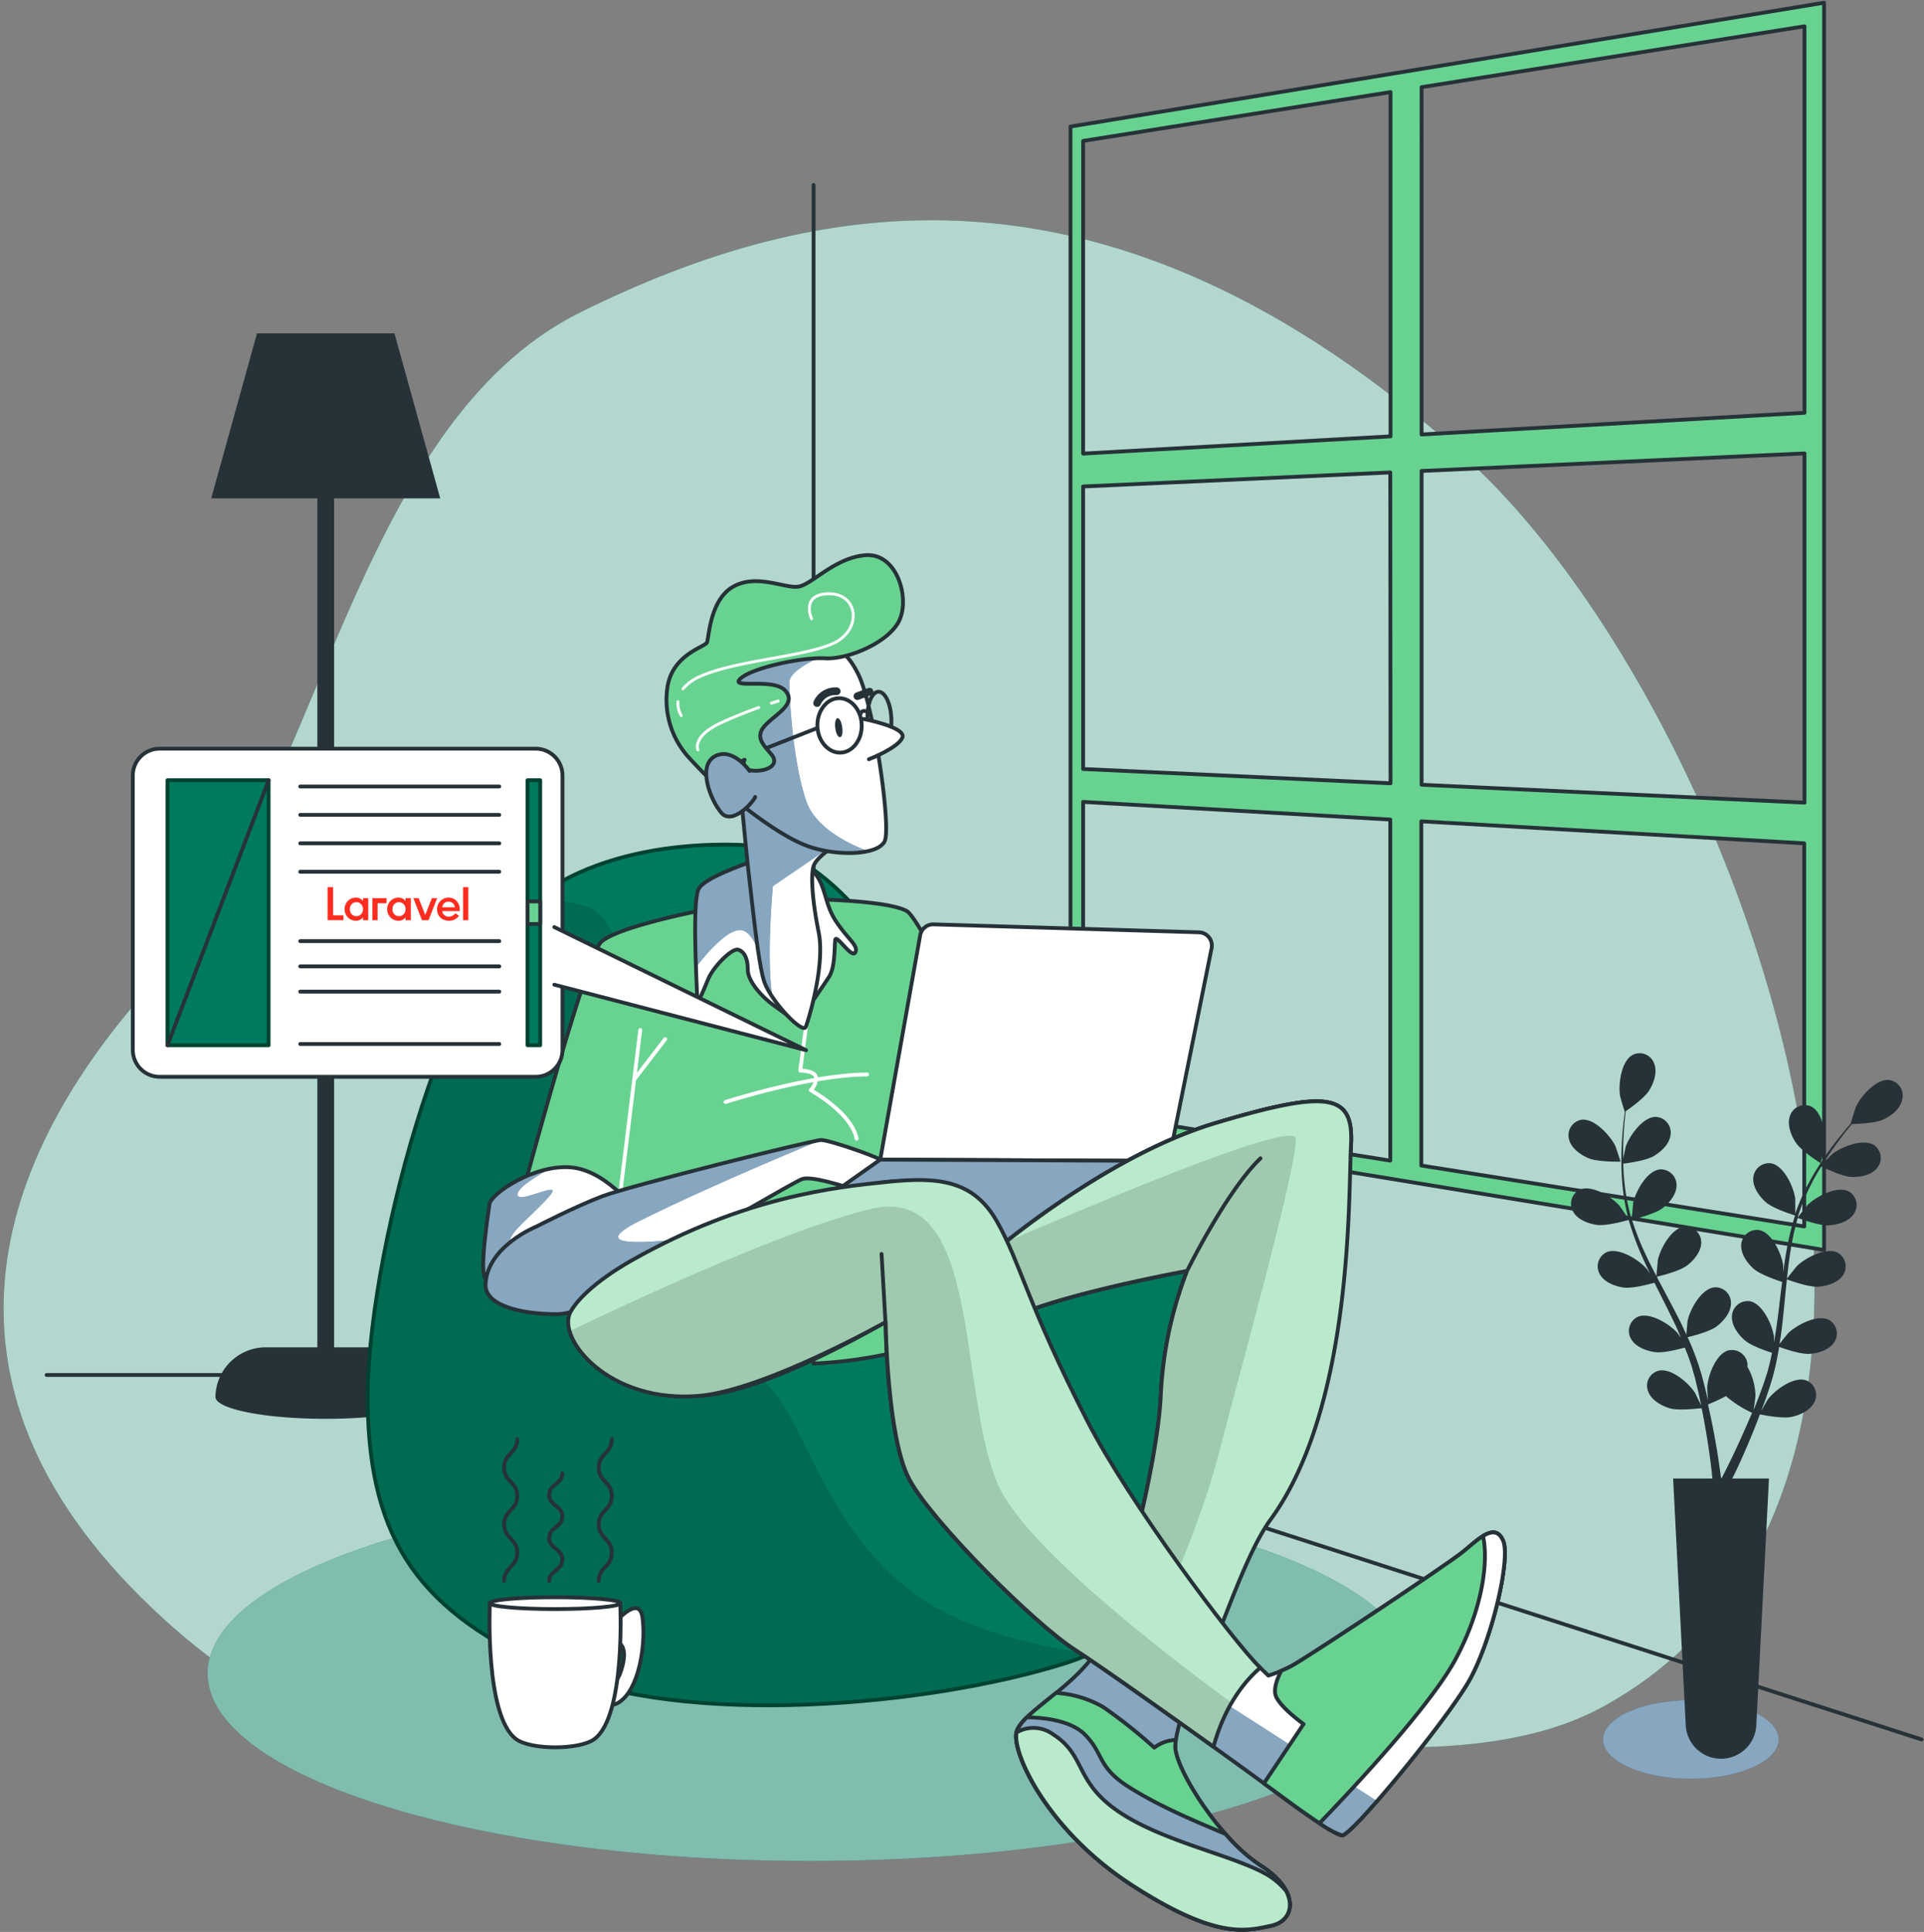 <svg xmlns="http://www.w3.org/2000/svg" width="504" height="506" fill="none"><rect width="100%" height="100%" fill="#808080" stroke="none"/><path fill="#007A5E" d="M473.972 360.013c10.278-83.76-39.489-195.098-91.096-241.06-93.144-83.006-170.527-66.954-230.709-37.223-60.18 29.732-68.796 128.968-110.345 173.874-41.55 44.906-65.21 105.301-2.144 165.436 63.067 60.134 113.918 29.566 179.843 25.766 65.924-3.801 153.325 26.205 200.604.096 33.045-18.22 49.313-49.859 53.847-86.889z"/><path fill="#fff" d="M473.972 360.013c10.278-83.76-39.489-195.098-91.096-241.06-93.144-83.006-170.527-66.954-230.709-37.223-60.18 29.732-68.796 128.968-110.345 173.874-41.55 44.906-65.21 105.301-2.144 165.436 63.067 60.134 113.918 29.566 179.843 25.766 65.924-3.801 153.325 26.205 200.604.096 33.045-18.22 49.313-49.859 53.847-86.889z" opacity=".7"/><path stroke="#263238" stroke-linecap="round" stroke-linejoin="round" d="M213.118 357.064V48.446M12.212 360.123h194.957l296.193 95.464"/><path fill="#263238" d="M100.986 352.879H87.521V130.532h27.796l-11.995-43.231H67.323l-11.995 43.231h27.796v222.347H69.618a13.198 13.198 0 00-9.232 3.775 13.16 13.16 0 00-3.945 9.149V366.009c.398 3.101 13.15 5.598 28.854 5.598 15.705 0 28.456-2.497 28.854-5.598a13.164 13.164 0 00-3.868-9.277 13.197 13.197 0 00-9.295-3.853z"/><path fill="#68D391" stroke="#263238" stroke-linecap="round" stroke-linejoin="round" d="M280.417 33.148v261.805l197.402 32.434V.714L280.417 33.148zm192.277 74.966l-100.302 5.68V22.831L472.694 6.888v101.226zm-100.302 15.243l100.302-4.596v91.457l-100.302-4.678v-82.183zm-8.134 81.799l-80.53-3.746v-73.992l80.462-3.677.068 81.415zm0-181.036v90.168l-80.53 4.514V36.907l80.53-12.787zm-80.53 185.906l80.462 4.624v89.331l-80.462-12.787v-81.168zm88.596 95.244v-90.154l100.302 5.763v100.334L372.324 305.27z"/><path fill="#007A5E" d="M212.335 487.403c87.228 0 157.941-21.997 157.941-49.131s-70.713-49.131-157.941-49.131c-87.229 0-157.941 21.997-157.941 49.131s70.712 49.131 157.941 49.131z"/><path fill="#fff" d="M212.335 487.403c87.228 0 157.941-21.997 157.941-49.131s-70.713-49.131-157.941-49.131c-87.229 0-157.941 21.997-157.941 49.131s70.712 49.131 157.941 49.131z" opacity=".5"/><path fill="#007A5E" d="M198.993 221.633s-35.792-4.239-59.343 14.105c-23.55 18.343-43.803 94.997-43.336 131.712.468 36.714 14.139 55.03 48.516 70.068 34.378 15.037 98.42 9.412 134.213-1.88 35.792-11.292 47.567-50.764 47.1-71.948-.467-21.183-24.017-45.619-32.028-50.764-8.01-5.145-30.612-15.984-41.907-32.928-11.294-16.944-27.796-53.659-53.215-58.365z"/><path fill="#000" d="M285.61 433.1c-13.534-1.825-29.582-5.488-41.728-12.856-25.653-15.545-32.055-44.823-41.22-55.799-9.165-10.976-25.653-10.057-32.976-21.952-7.323-11.896 4.575-99.69-16.488-105.178a47.99 47.99 0 00-13.149-1.879c-.124.109-.275.192-.399.301-23.55 18.344-43.803 94.998-43.336 131.712.468 36.715 14.139 55.031 48.516 70.068 34.378 15.038 98.42 9.412 134.213-1.879a56.653 56.653 0 006.567-2.538z" opacity=".13"/><path stroke="#004231" stroke-linecap="round" stroke-linejoin="round" d="M198.993 221.633s-35.792-4.239-59.343 14.105c-23.55 18.343-43.803 94.997-43.336 131.712.468 36.714 14.139 55.03 48.516 70.068 34.378 15.037 98.42 9.412 134.213-1.88 35.792-11.292 47.567-50.764 47.1-71.948-.467-21.183-24.017-45.619-32.028-50.764-8.01-5.145-30.612-15.984-41.907-32.928-11.294-16.944-27.796-53.659-53.215-58.365z"/><path fill="#68D391" stroke="#263238" stroke-linecap="round" stroke-linejoin="round" d="M184.896 238.207s-23.358 4.459-27.48 8.575-21.297 68.6-21.297 68.6a25.595 25.595 0 0114.427.686c6.87 2.744 7.557 9.947 8.244 13.377a122.38 122.38 0 011.031 12.348s69.428-6.188 84.198-9.604c14.771-3.416 37.249-5.008 37.249-5.008s-37.977-85.53-43.816-88.617c-5.84-3.087-30.228-3.43-33.663-2.744-3.435.686-18.893 2.387-18.893 2.387z"/><path stroke="#fff" stroke-linecap="round" stroke-linejoin="round" d="M161.882 317.44l5.839-47.677M166.347 282.454l7.901-10.29M190.049 288.628s22.327-7.203 37.098-7.203"/><path stroke="#fff" stroke-linecap="round" stroke-linejoin="round" d="M211.126 268.967l-1.498 11.429s3.779 0 4.122 1.715a4.56 4.56 0 01-1.374 3.43s10.649 5.831 12.023 12.691"/><path fill="#fff" d="M197.715 225.42s-12.819 4.116-14.66 7.313c-1.841 3.197-.454 25.615-.454 28.359 0 2.744 1.608-1.605 2.982-4.802 1.374-3.197 6.183-8.012 7.777-7.546 1.594.467 2.528 2.278 2.528 5.255s3.655 7.093 6.87 9.371a198.567 198.567 0 016.183 4.582s6.636-9.604 8.244-12.128c1.608-2.525 1.374-7.766 1.594-9.604.22-1.839 4.355 5.035 5.276 3.21.921-1.825-2.061-3.43-5.276-8.465s-2.281-10.29-7.09-13.953c-4.809-3.664-10.305-2.525-13.974-1.592z"/><path fill="#0F4C81" d="M183.055 232.719c-1.209 2.14-1.017 12.814-.742 20.58 2.927-3.759 8.958-10.866 12.448-9.522 4.452 1.715 6.156 14.351 6.156 14.351l-3.009-32.708h-.192s-12.82 4.116-14.661 7.299z"/><path fill="#fff" d="M183.055 232.719c-1.209 2.14-1.017 12.814-.742 20.58 2.927-3.759 8.958-10.866 12.448-9.522 4.452 1.715 6.156 14.351 6.156 14.351l-3.009-32.708h-.192s-12.82 4.116-14.661 7.299z" opacity=".5"/><path stroke="#263238" stroke-linecap="round" stroke-linejoin="round" d="M197.715 225.42s-12.819 4.116-14.66 7.313c-1.841 3.197-.454 25.615-.454 28.359 0 2.744 1.608-1.605 2.982-4.802 1.374-3.197 6.183-8.012 7.777-7.546 1.594.467 2.528 2.278 2.528 5.255s3.655 7.093 6.87 9.371a198.567 198.567 0 016.183 4.582s6.636-9.604 8.244-12.128c1.608-2.525 1.374-7.766 1.594-9.604.22-1.839 4.355 5.035 5.276 3.21.921-1.825-2.061-3.43-5.276-8.465s-2.281-10.29-7.09-13.953c-4.809-3.664-10.305-2.525-13.974-1.592z"/><path fill="#fff" d="M167.378 318.126s-7.901-11.319-17.519-12.348c-9.618-1.029-21.297 6.86-21.64 9.604-.344 2.744-2.748 17.493-1.031 19.551 1.718 2.058 8.244 3.773 20.954-.343 12.709-4.116 17.862-9.261 19.236-16.464z"/><path fill="#0F4C81" d="M135.24 334.576s-2.748-7.847-1.374-10.578c1.374-2.73 6.87-6.86 10.263-10.976 3.394-4.116-8.01 2.319-8.56 0-.425-1.866 6.032-5.597 8.574-6.983-7.996 1.536-15.65 7.093-15.924 9.302-.344 2.744-2.748 17.493-1.031 19.551.879 1.056 3.064 2.031 6.705 2.154.825-1.413 1.347-2.47 1.347-2.47z"/><path fill="#fff" d="M135.24 334.576s-2.748-7.847-1.374-10.578c1.374-2.73 6.87-6.86 10.263-10.976 3.394-4.116-8.01 2.319-8.56 0-.425-1.866 6.032-5.597 8.574-6.983-7.996 1.536-15.65 7.093-15.924 9.302-.344 2.744-2.748 17.493-1.031 19.551.879 1.056 3.064 2.031 6.705 2.154.825-1.413 1.347-2.47 1.347-2.47z" opacity=".5"/><path stroke="#263238" stroke-linecap="round" stroke-linejoin="round" d="M167.378 318.126s-7.901-11.319-17.519-12.348c-9.618-1.029-21.297 6.86-21.64 9.604-.344 2.744-2.748 17.493-1.031 19.551 1.718 2.058 8.244 3.773 20.954-.343 12.709-4.116 17.862-9.261 19.236-16.464z"/><path fill="#fff" d="M140.584 321.213s-12.888 5.104-13.396 15.092c-.289 5.488 8.931 7.889 18.549 7.889s23.358-12.005 32.289-17.15c8.931-5.145 29.541-17.15 31.945-18.179 2.405-1.029 10.649 1.715 14.084 2.744 3.274.7 6.614 1.045 9.962 1.029 0 0 4.809 7.546 7.213 7.546 2.405 0-5.152-11.319-6.183-13.72-1.03-2.401-17.862-7.889-19.923-7.889s-50.151 12.005-57.365 14.749c-7.213 2.744-17.175 7.889-17.175 7.889z"/><path fill="#0F4C81" d="M167.529 319.786c19.634-9.81 47.595-21.211 47.595-21.211-2.061 0-50.151 12.005-57.364 14.749-7.214 2.744-17.176 7.889-17.176 7.889s-12.888 5.104-13.396 15.092c-.289 5.488 8.931 7.889 18.549 7.889s23.358-12.005 32.289-17.15l5.414-3.128c-13.122 1.66-30.668 3.224-15.911-4.13z"/><path fill="#fff" d="M167.529 319.786c19.634-9.81 47.595-21.211 47.595-21.211-2.061 0-50.151 12.005-57.364 14.749-7.214 2.744-17.176 7.889-17.176 7.889s-12.888 5.104-13.396 15.092c-.289 5.488 8.931 7.889 18.549 7.889s23.358-12.005 32.289-17.15l5.414-3.128c-13.122 1.66-30.668 3.224-15.911-4.13z" opacity=".5"/><path stroke="#263238" stroke-linecap="round" stroke-linejoin="round" d="M140.584 321.213s-12.888 5.104-13.396 15.092c-.289 5.488 8.931 7.889 18.549 7.889s23.358-12.005 32.289-17.15c8.931-5.145 29.541-17.15 31.945-18.179 2.405-1.029 10.649 1.715 14.084 2.744 3.274.7 6.614 1.045 9.962 1.029 0 0 4.809 7.546 7.213 7.546 2.405 0-5.152-11.319-6.183-13.72-1.03-2.401-17.862-7.889-19.923-7.889s-50.151 12.005-57.365 14.749c-7.213 2.744-17.175 7.889-17.175 7.889z"/><path fill="#fff" stroke="#263238" stroke-linecap="round" stroke-linejoin="round" d="M241.051 244.93l-10.469 58.79 75.57.343 11.239-55.758a3.472 3.472 0 00-3.298-4.116l-69.524-2.085a3.466 3.466 0 00-3.518 2.826v0z"/><path fill="#fff" d="M230.582 303.72l-36.796 25.986 84.157-2.401 28.209-23.242-75.57-.343z"/><path fill="#0F4C81" d="M230.582 303.72l-36.796 25.986 84.157-2.401 28.209-23.242-75.57-.343z"/><path fill="#fff" d="M230.582 303.72l-36.796 25.986 84.157-2.401 28.209-23.242-75.57-.343z" opacity=".5"/><path stroke="#263238" stroke-linecap="round" stroke-linejoin="round" d="M230.582 303.72l-36.796 25.986 84.157-2.401 28.209-23.242-75.57-.343z"/><path fill="#fff" d="M258.405 329.445s30.228-26.411 60.113-35.329c29.884-8.918 36.067-7.546 35.38 5.831-.687 13.377-15.114 83.349-24.732 101.185-9.618 17.836-21.64 50.421-21.297 56.595.344 6.174 12.023 24.353 22.328 30.87 10.305 6.517 9.274 14.406 2.748 15.778-6.527 1.372-14.084 3.773-36.411-10.633-22.328-14.406-31.602-34.986-30.228-40.131 1.374-5.145 15.801-12.005 21.64-22.295 5.84-10.29 15.458-48.706 16.145-66.199a103.784 103.784 0 016.87-32.242s-37.785 6.86-48.777 13.72l-3.779-17.15z"/><path fill="#0F4C81" d="M258.405 329.445s30.228-26.411 60.113-35.329c29.884-8.918 36.067-7.546 35.38 5.831-.687 13.377-15.114 83.349-24.732 101.185-9.618 17.836-21.64 50.421-21.297 56.595.344 6.174 12.023 24.353 22.328 30.87 10.305 6.517 9.274 14.406 2.748 15.778-6.527 1.372-14.084 3.773-36.411-10.633-22.328-14.406-31.602-34.986-30.228-40.131 1.374-5.145 15.801-12.005 21.64-22.295 5.84-10.29 15.458-48.706 16.145-66.199a103.784 103.784 0 016.87-32.242s-37.785 6.86-48.777 13.72l-3.779-17.15z"/><path fill="#fff" d="M258.405 329.445s30.228-26.411 60.113-35.329c29.884-8.918 36.067-7.546 35.38 5.831-.687 13.377-15.114 83.349-24.732 101.185-9.618 17.836-21.64 50.421-21.297 56.595.344 6.174 12.023 24.353 22.328 30.87 10.305 6.517 9.274 14.406 2.748 15.778-6.527 1.372-14.084 3.773-36.411-10.633-22.328-14.406-31.602-34.986-30.228-40.131 1.374-5.145 15.801-12.005 21.64-22.295 5.84-10.29 15.458-48.706 16.145-66.199a103.784 103.784 0 016.87-32.242s-37.785 6.86-48.777 13.72l-3.779-17.15z" opacity=".5"/><path stroke="#263238" stroke-linecap="round" stroke-linejoin="round" d="M258.405 329.445s30.228-26.411 60.113-35.329c29.884-8.918 36.067-7.546 35.38 5.831-.687 13.377-15.114 83.349-24.732 101.185-9.618 17.836-21.64 50.421-21.297 56.595.344 6.174 12.023 24.353 22.328 30.87 10.305 6.517 9.274 14.406 2.748 15.778-6.527 1.372-14.084 3.773-36.411-10.633-22.328-14.406-31.602-34.986-30.228-40.131 1.374-5.145 15.801-12.005 21.64-22.295 5.84-10.29 15.458-48.706 16.145-66.199a103.784 103.784 0 016.87-32.242s-37.785 6.86-48.777 13.72l-3.779-17.15z"/><path fill="#fff" stroke="#263238" stroke-linecap="round" stroke-linejoin="round" d="M287.946 431.316c-.44.768-.934 1.509-1.456 2.25a35.326 35.326 0 0119.318 8.04 60.487 60.487 0 014.699 4.541 299.8 299.8 0 0118.659-45.015c9.618-17.836 24.045-87.808 24.732-101.185.687-13.377-5.496-14.749-35.38-5.831-29.885 8.918-60.113 35.329-60.113 35.329l3.779 17.15c10.992-6.86 48.777-13.72 48.777-13.72a103.784 103.784 0 00-6.87 32.242c-.687 17.493-10.305 55.909-16.145 66.199z"/><path fill="#68D391" d="M287.946 431.316c-.44.768-.934 1.509-1.456 2.25a35.326 35.326 0 0119.318 8.04 60.487 60.487 0 014.699 4.541c6.582-8.835 13.987-36.701 22.341-48.171 21.586-29.621 20.363-84.652 21.05-98.029.687-13.377-5.496-14.749-35.38-5.831-29.885 8.918-60.113 35.329-60.113 35.329l3.779 17.15c10.992-6.86 48.777-13.72 48.777-13.72a103.784 103.784 0 00-6.87 32.242c-.687 17.493-10.305 55.909-16.145 66.199z"/><path fill="#fff" d="M287.946 431.316c-.44.768-.934 1.509-1.456 2.25a35.326 35.326 0 0119.318 8.04 60.487 60.487 0 014.699 4.541c6.582-8.835 13.987-36.701 22.341-48.171 21.586-29.621 20.363-84.652 21.05-98.029.687-13.377-5.496-14.749-35.38-5.831-29.885 8.918-60.113 35.329-60.113 35.329l3.779 17.15c10.992-6.86 48.777-13.72 48.777-13.72a103.784 103.784 0 00-6.87 32.242c-.687 17.493-10.305 55.909-16.145 66.199z" opacity=".53"/><path fill="#000" d="M339.375 298.136c-.536-4.871-53.669 17.589-76.079 27.275-3.105 2.47-4.891 4.034-4.891 4.034l3.779 17.15c10.992-6.86 48.777-13.72 48.777-13.72a103.784 103.784 0 00-6.87 32.242c-.687 17.493-10.305 55.909-16.145 66.199-.44.768-.934 1.509-1.456 2.25a38.977 38.977 0 0110.992 2.84c8.23-17.534 17.092-37.936 21.283-53.892 7.557-28.812 21.297-78.204 20.61-84.378z" opacity=".14"/><path stroke="#263238" stroke-linecap="round" stroke-linejoin="round" d="M310.96 332.875s10.305-20.923 19.236-29.498M287.946 431.316c-.44.768-.934 1.509-1.456 2.25a35.326 35.326 0 0119.318 8.04 60.487 60.487 0 014.699 4.541c6.582-8.835 13.987-36.701 22.341-48.171 21.586-29.621 20.363-84.652 21.05-98.029.687-13.377-5.496-14.749-35.38-5.831-29.885 8.918-60.113 35.329-60.113 35.329l3.779 17.15c10.992-6.86 48.777-13.72 48.777-13.72a103.784 103.784 0 00-6.87 32.242c-.687 17.493-10.305 55.909-16.145 66.199z"/><path fill="#68D391" stroke="#263238" stroke-linecap="round" stroke-linejoin="round" d="M213.118 357.132a118.33 118.33 0 0032.495-6.105c15.54-5.653-12.723-15.998-23.55-10.345a16.079 16.079 0 00-7.12 6.79 16.05 16.05 0 00-1.825 9.66v0z"/><path fill="#fff" d="M168.408 334.933s-10.992 6.174-14.77 13.034c-3.779 6.86 12.476 18.289 29.651 17.603 17.175-.686 48.667-19.318 48.667-19.318s.343 30.184 6.183 41.16c5.839 10.976 32.632 37.73 43.281 44.59 10.648 6.86 46.372 32.585 51.868 36.701 5.496 4.116 15.801 11.662 18.206 12.005 2.404.343 27.48-30.184 33.319-40.474 5.84-10.29 10.992-31.899 8.931-36.701-2.061-4.802-6.183-.686-10.305 2.744s-41.907 28.469-45.342 30.184a37.761 37.761 0 01-5.839 2.401s-30.915-29.498-47.403-52.136-17.862-51.793-24.045-62.769c-6.183-10.976-15.114-15.778-28.511-14.406-13.396 1.372-41.22 8.575-63.891 25.382z"/><path fill="#0F4C81" d="M313.75 454.544c9.178 6.558 17.161 12.348 19.538 14.132 5.496 4.116 15.801 11.662 18.206 12.005.851.123 4.561-3.65 9.247-9.014l-39.338-25.273-7.653 8.15z"/><path fill="#fff" d="M313.75 454.544c9.178 6.558 17.161 12.348 19.538 14.132 5.496 4.116 15.801 11.662 18.206 12.005.851.123 4.561-3.65 9.247-9.014l-39.338-25.273-7.653 8.15z" opacity=".5"/><path stroke="#263238" stroke-linecap="round" stroke-linejoin="round" d="M168.408 334.933s-10.992 6.174-14.77 13.034c-3.779 6.86 12.476 18.289 29.651 17.603 17.175-.686 48.667-19.318 48.667-19.318s.343 30.184 6.183 41.16c5.839 10.976 32.632 37.73 43.281 44.59 10.648 6.86 46.372 32.585 51.868 36.701 5.496 4.116 15.801 11.662 18.206 12.005 2.404.343 27.48-30.184 33.319-40.474 5.84-10.29 10.992-31.899 8.931-36.701-2.061-4.802-6.183-.686-10.305 2.744s-41.907 28.469-45.342 30.184a37.761 37.761 0 01-5.839 2.401s-30.915-29.498-47.403-52.136-17.862-51.793-24.045-62.769c-6.183-10.976-15.114-15.778-28.511-14.406-13.396 1.372-41.22 8.575-63.891 25.382z"/><path fill="#68D391" d="M330.128 436.804c-7.268-7.079-34.515-43.588-45.273-64.58-15.76-30.76-17.464-41.242-23.647-52.218-6.183-10.976-15.512-11.827-28.854-10.455-13.341 1.372-37.373 3.855-66.776 20.512 0 0-12.366 6.695-16.131 13.555-3.765 6.86 9.989 24.133 33.897 21.952 17.12-1.564 48.667-19.318 48.667-19.318s.343 30.184 6.183 41.16c5.839 10.976 32.632 37.73 43.281 44.59 6.746 4.349 23.578 16.286 36.397 25.478 3.16-11.483 8.835-17.767 12.256-20.676z"/><path fill="#fff" d="M330.128 436.804c-7.268-7.079-34.515-43.588-45.273-64.58-15.76-30.76-17.464-41.242-23.647-52.218-6.183-10.976-15.512-11.827-28.854-10.455-13.341 1.372-37.373 3.855-66.776 20.512 0 0-12.366 6.695-16.131 13.555-3.765 6.86 9.989 24.133 33.897 21.952 17.12-1.564 48.667-19.318 48.667-19.318s.343 30.184 6.183 41.16c5.839 10.976 32.632 37.73 43.281 44.59 6.746 4.349 23.578 16.286 36.397 25.478 3.16-11.483 8.835-17.767 12.256-20.676z" opacity=".53"/><path fill="#000" d="M261.057 388.002c-10.305-26.068-4.122-78.204-32.976-71.344-21.022 4.994-59.563 22.748-78.923 32.009 2.295 7.875 14.936 18.659 34.131 16.903 17.12-1.564 48.667-19.318 48.667-19.318s.343 30.184 6.183 41.16c5.839 10.976 32.632 37.73 43.281 44.59 6.746 4.349 23.578 16.286 36.397 25.478a49.028 49.028 0 014.795-11.483c-25.584-18.893-55.798-43.438-61.555-57.995z" opacity=".14"/><path stroke="#263238" stroke-linecap="round" stroke-linejoin="round" d="M231.956 346.252l-1.031-17.836M330.128 436.804c-7.268-7.079-34.515-43.588-45.273-64.58-15.76-30.76-17.464-41.242-23.647-52.218-6.183-10.976-15.512-11.827-28.854-10.455-13.341 1.372-37.373 3.855-66.776 20.512 0 0-12.366 6.695-16.131 13.555-3.765 6.86 9.989 24.133 33.897 21.952 17.12-1.564 48.667-19.318 48.667-19.318s.343 30.184 6.183 41.16c5.839 10.976 32.632 37.73 43.281 44.59 6.746 4.349 23.578 16.286 36.397 25.478 3.16-11.483 8.835-17.767 12.256-20.676z"/><path fill="#68D391" stroke="#263238" stroke-linecap="round" stroke-linejoin="round" d="M333.288 468.703c5.496 4.116 15.801 11.662 18.206 12.005 2.404.343 27.48-30.184 33.319-40.474 5.84-10.29 10.992-31.899 8.931-36.701-2.061-4.802-6.183-.686-10.305 2.744s-41.907 28.469-45.342 30.184c-.907.453-1.731.823-2.459 1.139-.99 1.879-2.199 4.788-1.374 6.75 1.374 3.087 7.213 7.203 7.213 7.203l-10.401 15.558 2.212 1.592z"/><path fill="#fff" d="M384.813 440.234c5.84-10.29 10.992-31.899 8.931-36.701-1.195-2.744-3.078-2.565-5.262-1.221 1.442 6.407 0 18.769-7.104 32.091-6.334 11.882-25.9 32.928-35.724 43.108a23.04 23.04 0 005.867 3.197c2.377.343 27.453-30.184 33.292-40.474z"/><path fill="#0F4C81" d="M351.837 480.612l.303-.151.082-.069c.166-.094.322-.204.467-.329l.165-.137.398-.329.22-.206.536-.494.33-.316.453-.439.385-.384.385-.384.975-1.029.165-.165.605-.658.247-.261a182.64 182.64 0 002.281-2.538v-.069l.852-.96-6.005-3.855a566.107 566.107 0 01-9.109 9.672l.92.604.138.082.852.535 1.374.782.384.22.385.206.44.219.288.137c.138.069.28.129.426.179l.206.082c.159.066.325.112.495.137a.524.524 0 00.261 0l.096-.082z"/><path fill="#fff" d="M351.837 480.612l.303-.151.082-.069c.166-.094.322-.204.467-.329l.165-.137.398-.329.22-.206.536-.494.33-.316.453-.439.385-.384.385-.384.975-1.029.165-.165.605-.658.247-.261a182.64 182.64 0 002.281-2.538v-.069l.852-.96-6.005-3.855a566.107 566.107 0 01-9.109 9.672l.92.604.138.082.852.535 1.374.782.384.22.385.206.44.219.288.137c.138.069.28.129.426.179l.206.082c.159.066.325.112.495.137a.524.524 0 00.261 0l.096-.082z" opacity=".5"/><path stroke="#263238" stroke-linecap="round" stroke-linejoin="round" d="M384.813 440.234c5.84-10.29 10.992-31.899 8.931-36.701-1.195-2.744-3.078-2.565-5.262-1.221 1.442 6.407 0 18.769-7.104 32.091-6.334 11.882-25.9 32.928-35.724 43.108a23.04 23.04 0 005.867 3.197c2.377.343 27.453-30.184 33.292-40.474z"/><path fill="#68D391" stroke="#263238" stroke-linecap="round" stroke-linejoin="round" d="M330.197 488.597c-10.305-6.517-21.984-24.696-22.328-30.87a9.748 9.748 0 01.165-2.017 9.834 9.834 0 00-5.661 2.017 131.385 131.385 0 00-13.396-10.633 28.09 28.09 0 00-12.366-3.691c-4.988 4.116-9.618 7.409-10.347 10.208-1.374 5.145 7.901 25.725 30.228 40.131 22.328 14.406 29.885 12.005 36.411 10.633 6.527-1.372 7.599-9.261-2.706-15.778z"/><path fill="#fff" d="M330.197 488.597a44.847 44.847 0 01-9.151-8.232c-7.09-3.018-16.557-6.86-24.856-12.019-8.931-5.488-6.87-8.918-12.022-14.063-3.957-3.951-11.734-4.459-15.114-4.486a9.484 9.484 0 00-2.748 3.8c-1.374 5.145 7.9 25.725 30.228 40.131 22.327 14.406 29.884 12.005 36.411 10.633 6.526-1.372 7.557-9.247-2.748-15.764z"/><path fill="#0F4C81" d="M330.197 488.597a44.847 44.847 0 01-9.151-8.232c-7.09-3.018-16.557-6.86-24.856-12.019-8.931-5.488-6.87-8.918-12.022-14.063-3.957-3.951-11.734-4.459-15.114-4.486a9.484 9.484 0 00-2.748 3.8c-1.374 5.145 7.9 25.725 30.228 40.131 22.327 14.406 29.884 12.005 36.411 10.633 6.526-1.372 7.557-9.247-2.748-15.764z"/><path fill="#fff" d="M330.197 488.597a44.847 44.847 0 01-9.151-8.232c-7.09-3.018-16.557-6.86-24.856-12.019-8.931-5.488-6.87-8.918-12.022-14.063-3.957-3.951-11.734-4.459-15.114-4.486a9.484 9.484 0 00-2.748 3.8c-1.374 5.145 7.9 25.725 30.228 40.131 22.327 14.406 29.884 12.005 36.411 10.633 6.526-1.372 7.557-9.247-2.748-15.764z" opacity=".5"/><path stroke="#263238" stroke-linecap="round" stroke-linejoin="round" d="M330.197 488.597a44.847 44.847 0 01-9.151-8.232c-7.09-3.018-16.557-6.86-24.856-12.019-8.931-5.488-6.87-8.918-12.022-14.063-3.957-3.951-11.734-4.459-15.114-4.486a9.484 9.484 0 00-2.748 3.8c-1.374 5.145 7.9 25.725 30.228 40.131 22.327 14.406 29.884 12.005 36.411 10.633 6.526-1.372 7.557-9.247-2.748-15.764z"/><path fill="#68D391" d="M331.914 490.998c-8.931-5.145-27.136-8.575-38.815-16.464-11.679-7.889-8.588-14.749-17.175-20.237a8.741 8.741 0 00-9.618-.549c-1.196 5.351 8.106 25.698 30.228 39.994 22.121 14.296 29.884 12.005 36.411 10.633 4.341-.919 6.224-4.706 3.984-9.055a18.729 18.729 0 00-5.015-4.322z"/><path fill="#fff" d="M331.914 490.998c-8.931-5.145-27.136-8.575-38.815-16.464-11.679-7.889-8.588-14.749-17.175-20.237a8.741 8.741 0 00-9.618-.549c-1.196 5.351 8.106 25.698 30.228 39.994 22.121 14.296 29.884 12.005 36.411 10.633 4.341-.919 6.224-4.706 3.984-9.055a18.729 18.729 0 00-5.015-4.322z" opacity=".53"/><path stroke="#263238" stroke-linecap="round" stroke-linejoin="round" d="M331.914 490.998c-8.931-5.145-27.136-8.575-38.815-16.464-11.679-7.889-8.588-14.749-17.175-20.237a8.741 8.741 0 00-9.618-.549c-1.196 5.351 8.106 25.698 30.228 39.994 22.121 14.296 29.884 12.005 36.411 10.633 4.341-.919 6.224-4.706 3.984-9.055a18.729 18.729 0 00-5.015-4.322v0z"/><path fill="#fff" stroke="#263238" stroke-linecap="round" stroke-linejoin="round" d="M160.741 425.389s6.595-7.999 7.53-1.88c.934 6.12-.467 17.397-5.18 21.623-4.713 4.226-7.063-2.346-7.063-2.346l2.831-3.759s2.349 4.706 4.232-2.827c1.882-7.532-3.765-6.585-3.765-6.585l1.415-4.226z"/><path fill="#fff" stroke="#263238" stroke-linecap="round" stroke-linejoin="round" d="M155.699 455.491c-3.902 2.881-16.626 2.881-20.514 0-8.244-6.106-6.87-35.604-6.87-35.604h34.158s1.483 29.498-6.774 35.604z"/><path stroke="#263238" stroke-linecap="round" stroke-linejoin="round" d="M132.052 414.097c0-3.704 3.449-3.704 3.449-7.422 0-3.718-3.449-3.718-3.449-7.423 0-3.704 3.449-3.718 3.449-7.436s-3.449-3.718-3.449-7.436 3.449-3.718 3.449-7.436M143.855 414.097c0-2.744 3.448-2.744 3.448-5.638 0-2.895-3.448-2.813-3.448-5.639 0-2.827 3.448-2.813 3.448-5.639 0-2.827-3.448-2.827-3.448-5.653 0-2.826 3.448-2.813 3.448-5.639M156.839 414.097c0-3.704 3.435-3.704 3.435-7.422 0-3.718-3.435-3.718-3.435-7.423 0-3.704 3.435-3.718 3.435-7.436s-3.435-3.718-3.435-7.436 3.435-3.718 3.435-7.436"/><path fill="#fff" stroke="#263238" stroke-linecap="round" stroke-linejoin="round" d="M162.5 419.887c0 .865-7.64 1.551-17.079 1.551s-17.079-.686-17.079-1.551c0-.864 7.64-1.55 17.079-1.55s17.079.686 17.079 1.55z"/><path fill="#fff" d="M194.033 207.584s1.608 17.328 2.281 22.803c.673 5.474 2.198 21.197 3.779 26.397 1.58 5.2 10.195 14.241 10.992 12.156.796-2.086 5.083-16.231 3.38-24.696-1.704-8.465-2.226-15.696-1.168-17.836 1.058-2.141 4.864-4.542 4.864-4.542a138.073 138.073 0 01-12.902-7.504c-6.073-4.034-10.374-8.603-11.226-6.778z"/><path fill="#0F4C81" d="M216.086 222.799l-1.374-2.661c-2.528-1.372-6.046-3.403-9.384-5.639-6.115-4.116-10.415-8.74-11.267-6.86 0 0 1.607 17.328 2.281 22.802.673 5.475 2.198 21.198 3.778 26.398a17.717 17.717 0 002.212 4.28c-1.662-10.345.138-29.031.138-29.031l13.616-9.289z"/><path fill="#fff" d="M216.086 222.799l-1.374-2.661c-2.528-1.372-6.046-3.403-9.384-5.639-6.115-4.116-10.415-8.74-11.267-6.86 0 0 1.607 17.328 2.281 22.802.673 5.475 2.198 21.198 3.778 26.398a17.717 17.717 0 002.212 4.28c-1.662-10.345.138-29.031.138-29.031l13.616-9.289z" opacity=".5"/><path stroke="#263238" stroke-linecap="round" stroke-linejoin="round" d="M194.033 207.584s1.608 17.328 2.281 22.803c.673 5.474 2.198 21.197 3.779 26.397 1.58 5.2 10.195 14.241 10.992 12.156.796-2.086 5.083-16.231 3.38-24.696-1.704-8.465-2.226-15.696-1.168-17.836 1.058-2.141 4.864-4.542 4.864-4.542a138.073 138.073 0 01-12.902-7.504c-6.073-4.034-10.374-8.603-11.226-6.778z"/><path fill="#fff" d="M193.401 210.095s9.893 8.232 17.477 11.25c7.585 3.019 19.236 2.826 20.899-1.111 1.663-3.938-2.885-35.123-6.801-43.328-3.916-8.204-8.093-8.342-15.004-8.973-6.912-.631-20.734 4.994-23.166 11.662-2.432 6.668.344 16.107 2.35 21.705a41.113 41.113 0 004.245 8.795z"/><path fill="#0F4C81" d="M211.167 209.724c-3.504-10.372-4.383-26.699-4.383-31.048 0-3.361 8.766-7.052 12.764-8.561-2.624-1.619-5.674-1.825-9.618-2.182-6.87-.617-20.733 4.994-23.165 11.662-2.432 6.668.343 16.108 2.349 21.705a41.117 41.117 0 004.246 8.795s9.893 8.232 17.477 11.25a31.528 31.528 0 0016.488 1.578c-5.427-2.044-13.822-6.27-16.158-13.199z"/><path fill="#fff" d="M211.167 209.724c-3.504-10.372-4.383-26.699-4.383-31.048 0-3.361 8.766-7.052 12.764-8.561-2.624-1.619-5.674-1.825-9.618-2.182-6.87-.617-20.733 4.994-23.165 11.662-2.432 6.668.343 16.108 2.349 21.705a41.117 41.117 0 004.246 8.795s9.893 8.232 17.477 11.25a31.528 31.528 0 0016.488 1.578c-5.427-2.044-13.822-6.27-16.158-13.199z" opacity=".5"/><path stroke="#263238" stroke-linecap="round" stroke-linejoin="round" d="M193.401 210.095s9.893 8.232 17.477 11.25c7.585 3.019 19.236 2.826 20.899-1.111 1.663-3.938-2.885-35.123-6.801-43.328-3.916-8.204-8.093-8.342-15.004-8.973-6.912-.631-20.734 4.994-23.166 11.662-2.432 6.668.344 16.107 2.35 21.705a41.113 41.113 0 004.245 8.795v0z"/><path stroke="#263238" stroke-linecap="round" stroke-linejoin="round" d="M225.718 189.748c.165 3.951-2.322 7.258-5.496 7.381-3.174.124-5.95-2.963-6.101-6.86-.151-3.896 2.322-7.257 5.496-7.395 3.174-.137 5.95 2.882 6.101 6.874zM233.495 188.211c.164 3.952-1.113 7.203-2.845 7.272-1.731.068-3.27-3.073-3.421-7.025-.151-3.951 1.127-7.216 2.858-7.285 1.731-.069 3.256 3.087 3.408 7.038z"/><path fill="#fff" d="M226.13 188.294s11.349 2.154 10.25 4.884c-1.099 2.73-8.766 5.68-8.766 5.68"/><path stroke="#263238" stroke-linecap="round" stroke-linejoin="round" d="M226.13 188.294s11.349 2.154 10.25 4.884c-1.099 2.73-8.766 5.68-8.766 5.68M225.429 187.004s.165-1.372 1.91-.508M213.764 190.818l-20.638 8.109"/><path stroke="#263238" stroke-linecap="round" stroke-linejoin="round" stroke-width="2" d="M214.039 184.15a5.228 5.228 0 015.138-3.1M227.779 181.146l-3.174 1.193"/><path fill="#263238" d="M220.62 190.461c.193 1.372 0 2.552-.563 2.621-.563.068-1.058-.988-1.251-2.374-.192-1.385.069-2.538.578-2.606.508-.069 1.058.987 1.236 2.359z"/><path fill="#68D391" stroke="#263238" stroke-linecap="round" stroke-linejoin="round" d="M195.05 198.982s-1.374 2.744 2.501 2.881c3.874.137 6.512-1.743 4.63-4.116-1.882-2.374-4.672-4.596-1.8-7.697s8.45-5.708 5.317-9.165c-3.132-3.458-14.66-.316-11.775-3.115 2.886-2.798 16.213-5.721 22.204-5.35 5.991.37 17.175-4.267 19.635-10.332 2.459-6.064-.976-17.273-9.028-16.669-8.051.603-14.056 7.724-17.628 8.232-3.572.507-10.896-3.458-17.038 0-6.141 3.457-6.348 13.39-6.87 14.611-.522 1.222-8.848 3.033-10.318 11.443a22.39 22.39 0 005.798 18.947c3.449 3.746 5.001 5.173 5.001 5.173l9.371-4.843z"/><path stroke="#fff" stroke-linecap="round" stroke-linejoin="round" stroke-width=".75" d="M177.573 183.78a6.507 6.507 0 00.879 3.649M212.596 162.061s-2.995-6.544 4.644-6.544 8.739 9.604.824 13.088c-7.914 3.485-25.13 4.363-34.418 8.466a12.07 12.07 0 00-4.727 3.334M198.76 185.303c-2.748.988-6.307 2.36-9.921 4.033-7.653 3.554-6.018 7.094-6.018 7.094M203.857 183.615s-.673.192-1.813.563"/><path fill="#fff" d="M196.355 201.918s-4.438-6.394-9.109-3.828c-4.672 2.565-1.045 11.689 1.772 14.859 2.817 3.169 8.244-2.744 8.808-4.226"/><path fill="#0F4C81" d="M196.355 201.918s-4.438-6.394-9.109-3.828c-4.672 2.565-1.045 11.689 1.772 14.859 2.817 3.169 8.244-2.744 8.808-4.226"/><path fill="#fff" d="M196.355 201.918s-4.438-6.394-9.109-3.828c-4.672 2.565-1.045 11.689 1.772 14.859 2.817 3.169 8.244-2.744 8.808-4.226" opacity=".5"/><path stroke="#263238" stroke-linecap="round" stroke-linejoin="round" d="M196.355 201.918s-4.438-6.394-9.109-3.828c-4.672 2.565-1.045 11.689 1.772 14.859 2.817 3.169 8.244-2.744 8.808-4.226"/><path fill="#fff" stroke="#263238" stroke-linecap="round" stroke-linejoin="round" d="M140.31 196.087H41.821c-3.885 0-7.034 3.145-7.034 7.024v71.893c0 3.88 3.15 7.025 7.035 7.025h98.488c3.885 0 7.035-3.145 7.035-7.025v-71.893c0-3.879-3.15-7.024-7.035-7.024z"/><path fill="#fff" d="M145.201 257.909l65.952 17.15-65.952-32.242"/><path stroke="#263238" stroke-linecap="round" stroke-linejoin="round" d="M145.201 257.909l65.952 17.15-65.952-32.242"/><path fill="#007A5E" stroke="#004231" stroke-linecap="round" stroke-linejoin="round" d="M70.36 204.346H43.882v69.423h26.476v-69.423zM141.505 204.346h-3.311v69.423h3.311v-69.423z"/><path fill="#68D391" stroke="#263238" stroke-linecap="round" stroke-linejoin="round" d="M141.505 236.081h-3.311v5.927h3.311v-5.927z"/><path stroke="#263238" stroke-linecap="round" stroke-linejoin="round" d="M78.645 205.992h52.143M78.645 213.429h52.143M78.645 220.879h52.143M78.645 228.315h52.143M78.645 246.494h52.143M78.645 253.107h52.143M78.645 259.72h52.143M78.645 273.44h52.143M43.883 273.756l26.49-69.41"/><path fill="#0F4C81" d="M442.933 465.877c12.696 0 22.987-4.607 22.987-10.29 0-5.683-10.291-10.29-22.987-10.29-12.695 0-22.987 4.607-22.987 10.29 0 5.683 10.292 10.29 22.987 10.29z"/><path fill="#fff" d="M442.933 465.877c12.696 0 22.987-4.607 22.987-10.29 0-5.683-10.291-10.29-22.987-10.29-12.695 0-22.987 4.607-22.987 10.29 0 5.683 10.292 10.29 22.987 10.29z" opacity=".5"/><path fill="#263238" d="M416.044 303.322c2.46 1.07 8.478.933 8.478.933s-1.292-3.938-1.374-4.116c-1.374-2.744-5.496-7.313-8.89-6.86a4.146 4.146 0 00-1.559.63 4.123 4.123 0 00-1.776 2.769 4.105 4.105 0 00.079 1.677c.508 2.305 2.94 4.048 5.042 4.967z"/><path fill="#263238" d="M494.857 282.866c-3.408-.357-7.461 4.294-8.711 7.093-.11.247-1.374 4.212-1.292 4.212h.069c-.646.727-1.374 1.523-2.047 2.401a75.348 75.348 0 00-4.315 5.625 70.59 70.59 0 00-4.465 7.107 52.696 52.696 0 00-3.82 8.589.25.25 0 000 .109v-4.033c-.398-3.019-2.94-8.658-6.32-9.275a4.122 4.122 0 00-4.672 3.814c-.192 2.401 1.553 4.816 3.256 6.339 1.924 1.715 7.255 3.375 7.681 3.498a74.146 74.146 0 00-2.253 9.303c-.33 1.838-.591 3.69-.852 5.556v-1.756c-.399-3.032-2.941-8.657-6.307-9.275a4.133 4.133 0 00-3.171.882 4.106 4.106 0 00-1.514 2.919c-.193 2.414 1.552 4.815 3.256 6.338 1.704 1.523 6.252 3.06 7.461 3.444-.082.714-.179 1.372-.275 2.14-.412 3.43-.797 6.86-1.291 10.222-.179 1.18-.385 2.332-.591 3.485v-1.51c-.399-3.032-2.94-8.657-6.321-9.288a4.125 4.125 0 00-4.671 3.814c-.192 2.415 1.552 4.816 3.256 6.339 1.704 1.523 5.812 2.909 7.241 3.361a85.763 85.763 0 01-.797 3.499c-.22.768-.384 1.523-.645 2.277-.262.755-.481 1.51-.729 2.25-.508 1.372-1.03 2.882-1.566 4.24-.371.96-.742 1.866-1.099 2.744.178-1.18.494-3.485.494-3.677a15.705 15.705 0 00-2.102-7.656 6.323 6.323 0 000-.892 4.106 4.106 0 00-1.732-2.792 4.132 4.132 0 00-3.228-.638c-3.311.879-5.414 6.682-5.578 9.728 0 .192.11 2.154.206 3.389l-.495-2.154a217.009 217.009 0 00-1.154-4.473c-.234-.755-.454-1.509-.687-2.264-.234-.754-.536-1.536-.797-2.319-.66-1.783-1.374-3.567-2.212-5.35 1.291-.302 5.826-1.455 7.653-2.854s3.737-3.663 3.71-6.078a4.036 4.036 0 00-4.37-4.116c-3.421.37-6.375 5.79-6.993 8.781 0 .192-.234 2.387-.33 3.594-.481-1.07-.962-2.126-1.484-3.196-1.525-3.06-3.16-6.106-4.781-9.165a107.32 107.32 0 01-1.471-2.813c.454-.096 5.881-1.372 7.915-2.922 1.813-1.372 3.737-3.664 3.723-6.078a4.102 4.102 0 00-1.298-3.007 4.12 4.12 0 00-3.085-1.109c-3.407.37-6.361 5.79-6.98 8.781 0 .219-.33 3.388-.371 4.198-1.071-2.072-2.116-4.116-3.077-6.215a71.554 71.554 0 01-3.339-8.616c.206 0 5.88-1.372 7.969-2.936 1.814-1.372 3.737-3.664 3.723-6.078a4.098 4.098 0 00-1.298-3.007 4.11 4.11 0 00-3.085-1.109c-3.407.37-6.361 5.789-6.98 8.78 0 .247-.357 3.65-.371 4.267 0-.178-.123-.343-.178-.521a51.69 51.69 0 01-1.731-9.11c-.193-1.688-.275-3.334-.33-4.926 1.085-.123 6.004-.782 8.051-2.016 2.048-1.235 4.123-3.225 4.37-5.639a4.11 4.11 0 00-.949-3.147 4.134 4.134 0 00-2.953-1.45c-3.435 0-6.967 5.063-7.915 7.958 0 .165-.384 1.825-.618 3.046v-2.154c0-2.58.165-4.953.33-7.052.11-1.194.22-2.264.343-3.279.99-.673 4.947-3.472 6.17-5.488 1.223-2.017 2.171-4.761 1.277-6.998a4.018 4.018 0 00-.881-1.44 4.05 4.05 0 00-4.697-.851c-3.05 1.564-3.847 7.683-3.353 10.702 0 .26 1.196 4.253 1.251 4.226-.124.96-.261 2.003-.385 3.128-.206 2.099-.426 4.472-.481 7.079a73.051 73.051 0 00.193 8.383 53.025 53.025 0 001.566 9.261.255.255 0 000 .11c-.536-.837-2.13-3.156-2.267-3.32-2.006-2.319-7.227-5.598-10.388-4.267a4.12 4.12 0 00-2.316 4.152c.061.562.236 1.105.516 1.596 1.168 2.127 3.958 3.17 6.225 3.499 2.542.37 7.914-1.18 8.34-1.303a72.948 72.948 0 003.256 8.986 122.38 122.38 0 002.363 5.104c-.494-.713-.934-1.372-1.003-1.372-2.006-2.305-7.241-5.598-10.387-4.267a4.118 4.118 0 00-1.8 5.763c1.168 2.112 3.957 3.169 6.211 3.498 2.253.329 6.87-.905 8.12-1.248.316.644.632 1.289.962 1.934 1.552 3.101 3.119 6.174 4.561 9.234a46.487 46.487 0 011.374 3.251 25.883 25.883 0 00-.865-1.248c-2.006-2.305-7.241-5.598-10.388-4.267a4.115 4.115 0 00-1.8 5.762c1.168 2.113 3.958 3.156 6.211 3.485 2.253.329 6.458-.782 7.9-1.18.44 1.125.893 2.25 1.264 3.362.248.754.536 1.468.729 2.25.192.782.426 1.523.645 2.277.344 1.468.715 2.978 1.031 4.404.22 1.002.412 1.949.604 2.909-.494-1.084-1.511-3.169-1.607-3.334-1.635-2.593-6.307-6.64-9.618-5.79a4.04 4.04 0 00-2.953 3.756c-.019.57.084 1.137.301 1.664.825 2.263 3.421 3.718 5.606 4.39 2.418.727 7.749 0 8.409 0 .316 1.592.618 3.142.866 4.61a197.51 197.51 0 011.799 12.348c0 .535.11 1.002.165 1.454h-10.318l3.311 64.621a9.239 9.239 0 002.872 6.226 9.26 9.26 0 006.375 2.541 9.25 9.25 0 006.37-2.542 9.229 9.229 0 002.863-6.225l3.325-64.621h-9.618c.069-.151.138-.288.22-.439 1.374-2.744 3.147-6.695 5.125-11.511a192.88 192.88 0 001.896-4.857c.646.137 5.922 1.208 8.382.645 2.239-.494 4.932-1.756 5.935-3.951a4.107 4.107 0 00-.823-4.698 4.122 4.122 0 00-1.416-.914c-3.257-1.084-8.244 2.607-10.03 5.063-.11.137-1.086 1.852-1.69 2.936.247-.7.508-1.372.769-2.085.522-1.372.989-2.827 1.511-4.363.22-.741.454-1.496.674-2.264.219-.769.412-1.578.618-2.374.44-1.852.797-3.745 1.113-5.666 1.236.453 5.661 1.989 7.955 1.825 2.295-.165 5.139-1.002 6.458-3.019a4.098 4.098 0 00.595-3.235 4.126 4.126 0 00-1.969-2.637c-3.05-1.578-8.505 1.372-10.676 3.471-.137.137-1.525 1.866-2.267 2.827.192-1.167.371-2.319.522-3.485.426-3.403.742-6.86 1.072-10.29l.33-3.142c.439.164 5.661 2.099 8.244 1.921 2.28-.165 5.138-1.002 6.457-3.019a4.098 4.098 0 00.595-3.235 4.103 4.103 0 00-1.969-2.637c-3.05-1.578-8.518 1.372-10.676 3.471-.164.165-2.157 2.648-2.624 3.307.234-2.319.509-4.624.866-6.86a72.142 72.142 0 011.965-9.042c.206.083 5.647 2.127 8.244 1.935 2.28-.151 5.138-.988 6.457-3.019a4.098 4.098 0 00.595-3.235 4.11 4.11 0 00-1.969-2.637c-3.05-1.564-8.505 1.372-10.676 3.485-.165.165-2.308 2.84-2.651 3.348 0-.165.082-.357.137-.522a51.853 51.853 0 013.586-8.561c.77-1.523 1.608-2.936 2.446-4.28.975.48 5.496 2.647 7.832 2.744 2.335.096 5.207-.426 6.746-2.292a4.106 4.106 0 00.96-3.15 4.115 4.115 0 00-1.661-2.845c-2.858-1.894-8.601.384-10.992 2.291-.123.11-1.374 1.372-2.198 2.195l1.154-1.825c1.443-2.154 2.885-4.033 4.122-5.693.742-.947 1.443-1.77 2.088-2.552 1.21 0 6.06-.165 8.176-1.153 2.116-.988 4.438-2.744 4.932-5.145a4.098 4.098 0 00-.51-3.384 4.116 4.116 0 00-2.897-1.829zm-37.744 91.43a209.148 209.148 0 01-5.317 11.277l-.742 1.468h-.234c-.069-.521-.137-1.097-.233-1.742a196.848 196.848 0 00-2.075-12.348c-.33-1.619-.701-3.348-1.099-5.104a48.442 48.442 0 004.699-2.195 29.02 29.02 0 006.87 4.39c-.66 1.441-1.264 2.895-1.869 4.254z"/><path fill="#263238" d="M476.899 304.639s1.085-3.992 1.126-4.253c.426-3.032-.549-9.124-3.627-10.619a4.135 4.135 0 00-4.637 1.007 4.112 4.112 0 00-.859 1.435c-.825 2.277.22 5.063 1.47 6.983 1.429 2.25 6.513 5.447 6.527 5.447z"/><g clip-path="url(#clip0)"><path fill="#FF2D20" fill-rule="evenodd" d="M87.258 232.351v7.387h2.72v1.274H85.81v-8.661h1.448zm7.832 3.675v-.78h1.372v5.767H95.09v-.78a1.888 1.888 0 01-.787.68 2.33 2.33 0 01-1.026.248 3.04 3.04 0 01-1.222-.241 2.865 2.865 0 01-.95-.663 3.07 3.07 0 01-.838-2.128c0-.404.073-.79.22-1.157.142-.359.351-.689.617-.971a2.85 2.85 0 01.951-.662c.37-.161.776-.241 1.222-.241.344 0 .686.082 1.026.247.34.165.602.392.787.681zm-.126 2.809a1.99 1.99 0 00.126-.706c0-.247-.043-.482-.126-.705a1.794 1.794 0 00-.353-.582 1.688 1.688 0 00-1.26-.544 1.647 1.647 0 00-1.246.544c-.153.17-.27.367-.345.582-.081.226-.122.465-.12.705 0 .247.04.483.12.705a1.692 1.692 0 00.887.978c.21.099.445.149.705.149a1.674 1.674 0 001.26-.545 1.78 1.78 0 00.352-.581zm2.581 2.177v-5.766h3.727v1.327h-2.355v4.44h-1.372v-.001zm8.701-4.986v-.78h1.373v5.767h-1.373v-.78a1.884 1.884 0 01-.787.68c-.34.165-.682.248-1.026.248-.445 0-.852-.081-1.221-.241a2.862 2.862 0 01-.951-.663 3.076 3.076 0 01-.837-2.128 3.084 3.084 0 01.837-2.128c.267-.283.591-.508.951-.662a3.02 3.02 0 011.221-.241c.344 0 .686.082 1.026.247.34.165.603.392.787.681zm-.126 2.809a1.98 1.98 0 00.126-.706c0-.247-.042-.482-.126-.705a1.783 1.783 0 00-.352-.582 1.688 1.688 0 00-1.259-.544 1.649 1.649 0 00-1.247.544c-.154.17-.271.367-.346.582a2.065 2.065 0 00-.12.705c0 .247.04.483.12.705a1.686 1.686 0 00.887.978c.21.099.445.149.706.149a1.673 1.673 0 001.259-.545c.154-.17.274-.367.352-.581zm7.001-3.589h1.39l-2.252 5.767h-1.725l-2.253-5.767h1.39l1.725 4.416 1.725-4.416zm4.384-.148c1.869 0 3.143 1.627 2.904 3.532h-4.553c0 .498.511 1.459 1.725 1.459 1.043 0 1.743-.902 1.743-.903l.928.706c-.829.869-1.508 1.269-2.571 1.269-1.9 0-3.187-1.181-3.187-3.032a3.01 3.01 0 013.011-3.031zm-1.646 2.53h3.29c-.011-.111-.189-1.459-1.655-1.459s-1.624 1.348-1.635 1.459zm5.444 3.384v-8.661h1.372v8.661h-1.372z" clip-rule="evenodd"/></g><defs><clipPath id="clip0"><path fill="#fff" d="M85.701 232.057h37.185v9.295H85.701z"/></clipPath></defs></svg>
